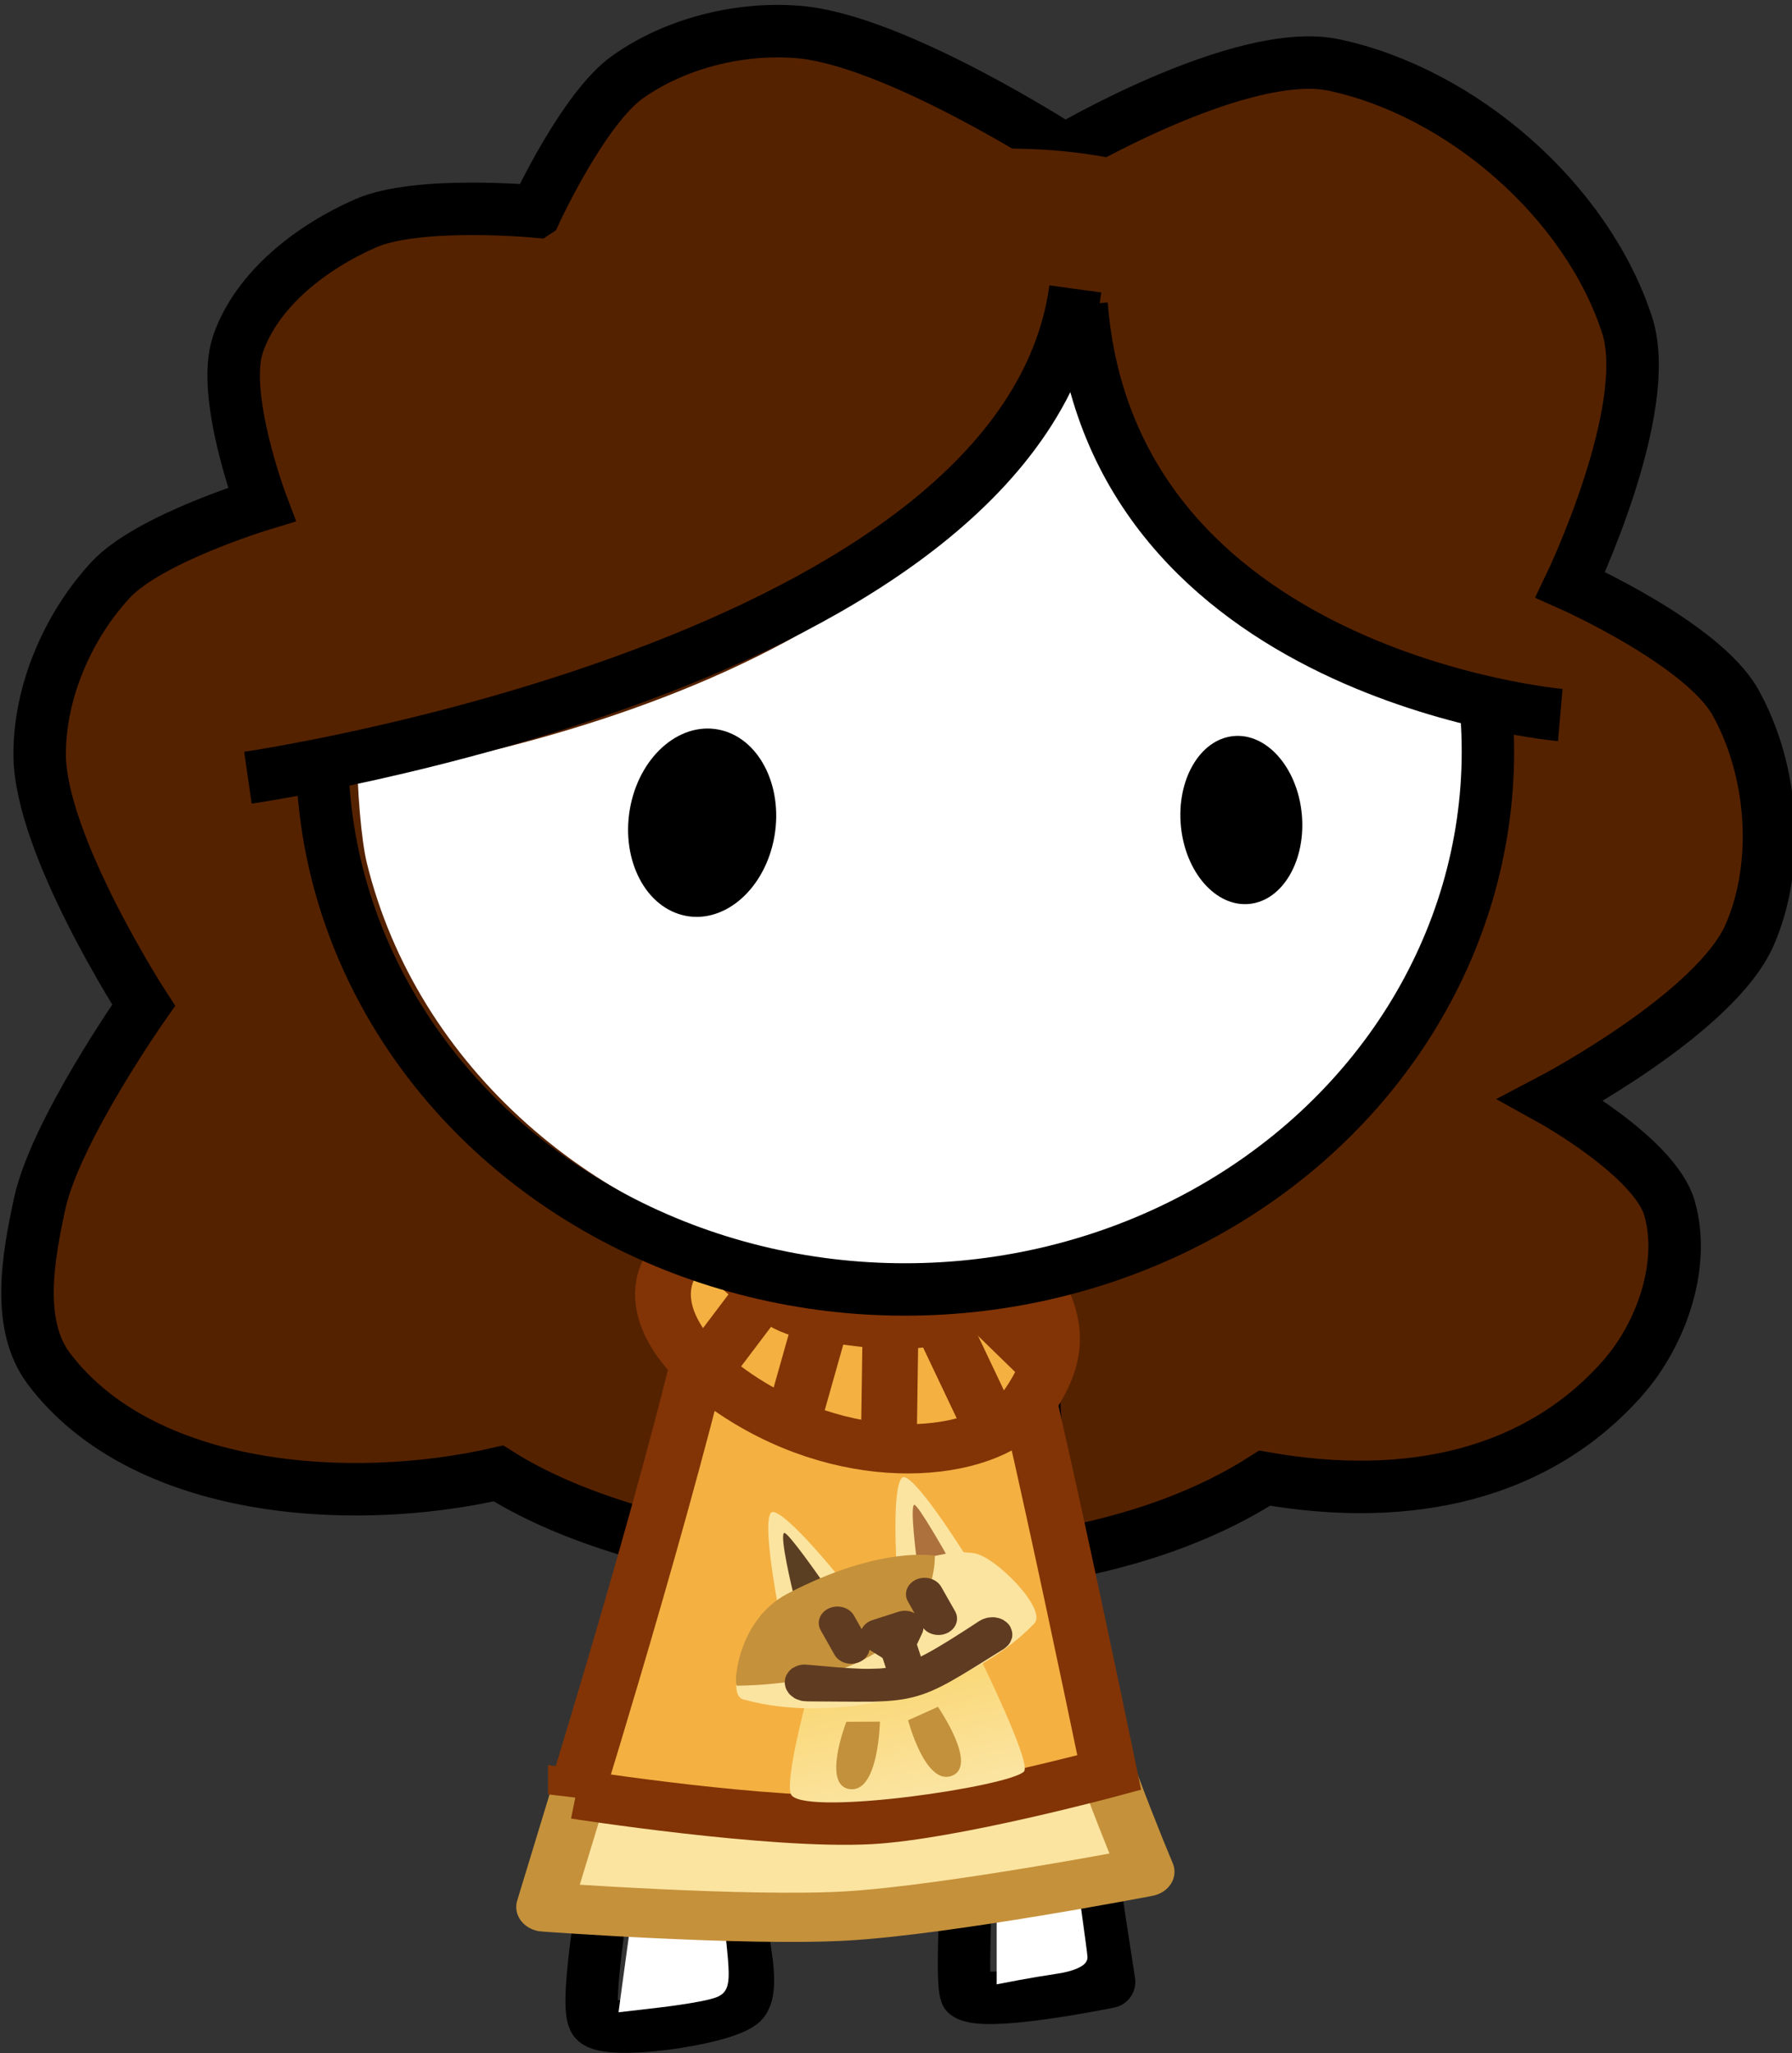 <?xml version="1.0" encoding="UTF-8" standalone="no"?>
<!-- Created with Inkscape (http://www.inkscape.org/) -->

<svg
   width="38.468mm"
   height="44.074mm"
   viewBox="0 0 145.391 166.579"
   version="1.1"
   id="svg1"
   inkscape:version="1.2.2 (732a01da63, 2022-12-09)"
   sodipodi:docname="characters.svg"
   xml:space="preserve"
   xmlns:inkscape="http://www.inkscape.org/namespaces/inkscape"
   xmlns:sodipodi="http://sodipodi.sourceforge.net/DTD/sodipodi-0.dtd"
   xmlns:xlink="http://www.w3.org/1999/xlink"
   xmlns="http://www.w3.org/2000/svg"
   xmlns:svg="http://www.w3.org/2000/svg"><rect x="0" y="0" width="145.391" height="166.579" fill="#333333" stroke="none"/><sodipodi:namedview
     id="namedview1"
     pagecolor="#ffffff"
     bordercolor="#000000"
     borderopacity="0.25"
     inkscape:showpageshadow="2"
     inkscape:pageopacity="0.0"
     inkscape:pagecheckerboard="0"
     inkscape:deskcolor="#d1d1d1"
     inkscape:document-units="mm"
     inkscape:zoom="1.96"
     inkscape:cx="109.43878"
     inkscape:cy="614.54082"
     inkscape:window-width="1827"
     inkscape:window-height="1057"
     inkscape:window-x="-9"
     inkscape:window-y="-9"
     inkscape:window-maximized="1"
     inkscape:current-layer="svg1"
     showgrid="true"><inkscape:grid
       id="grid11"
       units="mm"
       originx="0"
       originy="0"
       spacingx="3.78"
       spacingy="3.78"
       empcolor="#0099e5"
       empopacity="0.302"
       color="#0099e5"
       opacity="0.149"
       empspacing="5"
       dotted="false"
       gridanglex="30"
       gridanglez="30"
       visible="true" /></sodipodi:namedview><defs
     id="defs1"><linearGradient
       id="linearGradient4322"
       inkscape:swatch="solid"><stop
         style="stop-color:#2b1500;stop-opacity:1;"
         offset="0"
         id="stop4320" /></linearGradient><linearGradient
       inkscape:collect="always"
       xlink:href="#linearGradient19496"
       id="linearGradient19498"
       x1="-187.477"
       y1="-76.129"
       x2="-189.021"
       y2="-82.001"
       gradientUnits="userSpaceOnUse" /><linearGradient
       inkscape:collect="always"
       id="linearGradient19496"><stop
         style="stop-color:#fbe4a0;stop-opacity:1;"
         offset="0"
         id="stop19492" /><stop
         style="stop-color:#fad46b;stop-opacity:1;"
         offset="1"
         id="stop19494" /></linearGradient><linearGradient
       id="linearGradient5259"
       inkscape:swatch="solid"><stop
         style="stop-color:#fdb6b0;stop-opacity:1;"
         offset="0"
         id="stop5257" /></linearGradient><linearGradient
       id="linearGradient5745"
       inkscape:swatch="solid"><stop
         style="stop-color:#000000;stop-opacity:1;"
         offset="0"
         id="stop5743" /></linearGradient><linearGradient
       id="linearGradient4753"
       inkscape:swatch="solid"><stop
         style="stop-color:#d1d48d;stop-opacity:1;"
         offset="0"
         id="stop4751" /></linearGradient></defs><g
     inkscape:label="Layer 1"
     inkscape:groupmode="layer"
     id="layer1"
     transform="translate(-74.346,-293.986)"><g
       id="g57"
       inkscape:label="chicu"
       transform="matrix(2.835,0,0,2.835,409.086,694.686)"
       style="display:inline"
       inkscape:highlight-color="#999999"
       inkscape:export-filename="chi.svg"
       inkscape:export-xdpi="96"
       inkscape:export-ydpi="96"><path
         style="display:inline;fill:#552200;stroke:#000000;stroke-width:5.669;stroke-dasharray:none;stroke-opacity:1"
         d="m 189.286,392.857 c 0,0 -18.352,-11.923 -28.827,-12.755 -6.312,-0.502 -13.193,1.197 -18.367,4.847 -4.799,3.385 -9.949,14.541 -9.949,14.541 0,0 -12.746,-1.188 -18.367,1.276 -5.785,2.535 -11.705,7.043 -13.776,13.01 -1.916,5.522 2.551,17.347 2.551,17.347 0,0 -12.196,3.695 -16.327,8.163 -4.609,4.986 -7.681,12.088 -7.653,18.878 0.04,9.759 11.224,27.041 11.224,27.041 0,0 -9.522,13.547 -11.224,21.429 -1.259,5.828 -2.579,13.104 1.02,17.857 10.099,13.333 32.403,14.961 48.531,11.276 17.977,11.427 59.433,15.488 82.741,0.51 15.71,2.765 29.475,-0.434 38.626,-10.766 4.213,-4.757 6.846,-12.257 5.102,-18.367 -1.586,-5.555 -12.755,-11.735 -12.755,-11.735 0,0 17.744,-9.32 21.429,-17.857 3.308,-7.665 2.515,-17.697 -1.531,-25 -3.544,-6.399 -17.857,-12.755 -17.857,-12.755 0,0 9.09,-18.959 6.122,-28.061 -4.369,-13.401 -17.847,-25.125 -31.633,-28.061 -9.943,-2.118 -29.082,9.184 -29.082,9.184 z"
         id="path32"
         sodipodi:nodetypes="cascsscsscssccsscsscssc"
         transform="matrix(0.265,0,0,0.265,-137.76,-241.153)"
         inkscape:label="hair" /><g
         id="g54"
         transform="translate(50.598,-0.228)"
         inkscape:label="body"
         style="display:inline"><path
           style="display:inline;fill:none;fill-opacity:1;stroke:#000000;stroke-width:1.5;stroke-linecap:round;stroke-linejoin:round;stroke-miterlimit:1001;stroke-dasharray:none;stroke-opacity:1;paint-order:stroke fill markers"
           d="m -148.032,-104.788 c 0,0 -1.734,7 -2.496,10.625 -0.35,1.667 -0.346,2.954 -0.5,4.433 -0.224,2.147 -0.974,6.022 -0.617,6.445 0.358,0.424 3.591,-0.025 4.184,-0.5 0.593,-0.475 -0.401,-3.056 -0.019,-3.539 0.382,-0.483 6.003,-1.171 6.298,-0.849 0.295,0.322 -0.028,3.627 0.163,4.115 0.502,0.401 4.088,-0.339 4.088,-0.339 0,0 -1.529,-9.764 -2.006,-14.68 -0.174,-1.796 -0.313,-5.404 -0.313,-5.404"
           id="path41"
           sodipodi:nodetypes="csazzzzccac"
           inkscape:label="body" /><path
           style="display:inline;fill:#ffffff;fill-opacity:1;stroke:#ffffff;stroke-width:1.289;stroke-dasharray:none;stroke-opacity:1;paint-order:fill markers stroke"
           d="m 457.844,398.972 c 0.15,-1.119 0.687,-5.049 1.192,-8.732 0.505,-3.683 1.33,-10.845 1.833,-15.914 0.87,-8.774 2.618,-17.522 7.932,-39.702 l 2.24,-9.347 1.911,0.392 c 5.744,1.177 12.411,1.684 18.722,1.424 l 7.102,-0.293 0.411,7.064 c 0.553,9.517 2.363,24.986 5.242,44.809 1.313,9.041 2.389,16.756 2.392,17.145 0.002,0.389 -1.16,0.883 -2.583,1.098 -1.423,0.215 -3.341,0.535 -4.262,0.711 l -1.674,0.32 v -5.741 c 0,-6.25 -0.729,-9.271 -2.459,-10.197 -1.578,-0.845 -7.162,-0.72 -14.501,0.323 -8.435,1.199 -10.897,1.923 -12.711,3.736 -1.453,1.453 -1.503,1.736 -1.052,5.893 0.78,7.182 0.77,7.257 -1.04,7.75 -0.895,0.244 -3.279,0.635 -5.298,0.87 l -3.671,0.426 z"
           id="path51"
           transform="matrix(0.265,0,0,0.265,-272.028,-189.988)" /><g
           id="g6908"
           style="display:inline;stroke-width:1.411;stroke-dasharray:none"
           transform="matrix(1.131,0,0,0.998,108.93,-0.243)"
           inkscape:label="outfit"><path
             style="display:inline;opacity:1;fill:#fbe4a0;fill-opacity:1;stroke:#c5913b;stroke-width:1.411;stroke-linecap:round;stroke-linejoin:round;stroke-dasharray:none;stroke-opacity:1;paint-order:fill markers stroke"
             d="m -229.713,-93.789 c 4.58,-0.374 6.818,0.409 11.398,0.034 0.176,1.694 1.88,6.276 1.88,6.276 0,0 -5.039,1.098 -7.593,1.267 -2.547,0.168 -7.652,-0.257 -7.652,-0.257 l 1.967,-7.321 z"
             id="path23577"
             sodipodi:nodetypes="cccaccc"
             inkscape:label="skirt" /><g
             id="g6971"
             transform="translate(-0.14,0.07)"
             inkscape:label="shirt"
             style="display:inline;stroke-width:1.411;stroke-dasharray:none"><path
               style="display:inline;opacity:1;fill:#f4b041;fill-opacity:1;stroke:#823406;stroke-width:1.411;stroke-linecap:round;stroke-dasharray:none;stroke-opacity:1"
               d="m -230.735,-89.77 c 0,0 4.952,0.877 7.436,0.725 2.055,-0.126 6.058,-1.349 6.058,-1.349 0,0 -2.813,-15.465 -2.931,-14.179 -0.699,7.681 -5.997,-3.651 -6.95,-0.181 -0.804,4.698 -3.613,14.985 -3.613,14.985 z"
               id="path6960"
               sodipodi:nodetypes="cacssc"
               transform="translate(1.7499999e-6)"
               inkscape:label="shirt outline" /><g
               id="g7698"
               inkscape:label="shirt collar"
               style="display:inline;stroke-width:1.141;stroke-dasharray:none"
               transform="matrix(1.237,0,0,1.237,52.201,23.81)"><path
                 style="opacity:1;fill:#f4b041;fill-opacity:1;stroke:#823406;stroke-width:1.141;stroke-linecap:round;stroke-linejoin:round;stroke-dasharray:none;stroke-opacity:1"
                 d="m -224.012,-102.964 c 1.054,0.205 2.885,0.626 3.546,-0.497 0.247,-0.419 -0.358,-1.456 -0.358,-1.456 0,0 1.193,0.535 1.451,1.133 0.383,0.886 0.686,1.648 -0.149,2.956 -0.714,1.119 -3.28,1.554 -5.643,-0.055 -1.741,-1.186 -2.21,-2.628 -1.392,-3.518 0.684,-0.744 1.49,1.233 2.544,1.437 z"
                 id="path5690"
                 sodipodi:nodetypes="zacassaz" /><path
                 style="opacity:1;fill:#fbe4a0;fill-opacity:1;stroke:#823406;stroke-width:1.141;stroke-linecap:round;stroke-linejoin:round;stroke-dasharray:none;stroke-opacity:1;paint-order:fill markers stroke"
                 d="m -225.055,-103.207 -0.835,1.252"
                 id="path24018"
                 sodipodi:nodetypes="cc" /><path
                 style="opacity:1;fill:#fbe4a0;fill-opacity:1;stroke:#823406;stroke-width:1.141;stroke-linecap:round;stroke-linejoin:round;stroke-dasharray:none;stroke-opacity:1;paint-order:fill markers stroke"
                 d="m -223.714,-102.778 -0.563,2.26"
                 id="path24083"
                 sodipodi:nodetypes="cc" /><path
                 style="opacity:1;fill:#fbe4a0;fill-opacity:1;stroke:#823406;stroke-width:1.141;stroke-linecap:round;stroke-linejoin:round;stroke-dasharray:none;stroke-opacity:1;paint-order:fill markers stroke"
                 d="m -222.292,-102.715 -0.032,2.535"
                 id="path24085"
                 sodipodi:nodetypes="cc" /><path
                 style="opacity:1;fill:#fbe4a0;fill-opacity:1;stroke:#823406;stroke-width:1.141;stroke-linecap:round;stroke-linejoin:round;stroke-dasharray:none;stroke-opacity:1;paint-order:fill markers stroke"
                 d="m -220.416,-103.201 1.157,1.277"
                 id="path24087"
                 sodipodi:nodetypes="cc" /><path
                 style="opacity:1;fill:#fbe4a0;fill-opacity:1;stroke:#823406;stroke-width:1.141;stroke-linecap:round;stroke-linejoin:round;stroke-dasharray:none;stroke-opacity:1;paint-order:fill markers stroke"
                 d="m -221.169,-102.562 0.906,2.162"
                 id="path24089"
                 sodipodi:nodetypes="cc" /></g></g><g
             id="g19181"
             inkscape:label="cat"
             transform="matrix(0.685,0,0,0.698,-93.728,-36.623)"
             style="display:inline;stroke-width:1.361;stroke-dasharray:none"><path
               style="display:inline;opacity:1;fill:url(#linearGradient19498);fill-opacity:1;stroke:none;stroke-width:1.361;stroke-linecap:round;stroke-dasharray:none;stroke-opacity:1"
               d="m -191.695,-79.954 c 0,0 -0.867,3.589 -0.545,3.966 0.705,0.824 8.043,-0.376 8.576,-0.991 0.296,-0.341 -1.685,-4.808 -1.685,-4.808 z"
               id="path7582"
               sodipodi:nodetypes="csscc" /><path
               style="display:inline;opacity:1;fill:#fbe4a0;fill-opacity:1;stroke:none;stroke-width:1.361;stroke-linecap:round;stroke-dasharray:none;stroke-opacity:1"
               d="m -192.745,-83.749 c 0,0 -0.69,-3.992 -0.173,-3.891 0.573,0.111 2.429,2.677 2.429,2.677 z"
               id="path7584"
               sodipodi:nodetypes="cscc" /><path
               style="display:inline;opacity:1;fill:#fbe4a0;fill-opacity:1;stroke:none;stroke-width:1.361;stroke-linecap:round;stroke-dasharray:none;stroke-opacity:1"
               d="m -185.854,-85.912 c 0,0 -1.984,-3.532 -2.322,-3.128 -0.374,0.448 -0.194,3.609 -0.194,3.609 z"
               id="path7584-4"
               sodipodi:nodetypes="cscc" /><path
               style="opacity:1;fill:#fbe4a0;fill-opacity:1;stroke:none;stroke-width:1.361;stroke-linecap:round;stroke-dasharray:none;stroke-opacity:1"
               d="m -194.025,-79.937 c -0.769,-0.238 0.283,-3.049 1.258,-3.949 1.531,-1.414 5.139,-2.359 7.242,-2.064 0.791,0.111 2.742,2.315 2.238,2.897 -2.44,2.819 -7.269,4.19 -10.738,3.115 z"
               id="path6973"
               sodipodi:nodetypes="sssss" /><path
               style="display:inline;opacity:1;fill:#c3913c;fill-opacity:1;stroke:none;stroke-width:1.361;stroke-linecap:round;stroke-dasharray:none;stroke-opacity:1"
               d="m -7.481,124.67 1.239,-0.006 c 0,0 -0.045,2.898 -1.097,2.776 -1.074,-0.125 -0.143,-2.77 -0.143,-2.77 z"
               id="path7663"
               sodipodi:nodetypes="ccsc"
               transform="translate(-182.743,-203.692)" /><path
               style="display:inline;opacity:1;fill:#c3913c;fill-opacity:1;stroke:none;stroke-width:1.361;stroke-linecap:round;stroke-dasharray:none;stroke-opacity:1"
               d="m -4.103,124.057 -1.098,0.551 c 0,0 0.63,2.689 1.61,2.285 0.999,-0.413 -0.503,-2.827 -0.503,-2.827 z"
               id="path7663-9"
               sodipodi:nodetypes="ccscc"
               transform="translate(-182.743,-203.692)" /><path
               style="display:inline;opacity:1;fill:#5a3f22;fill-opacity:1;stroke:none;stroke-width:1.361;stroke-linecap:round;stroke-dasharray:none;stroke-opacity:1"
               d="m -9.453,119.349 1.043,-0.517 c 0,0 -1.232,-1.968 -1.367,-1.919 -0.193,0.07 0.324,2.436 0.324,2.436 z"
               id="path7707"
               sodipodi:nodetypes="ccsc"
               transform="translate(-182.743,-203.692)" /><path
               style="display:inline;opacity:1;fill:#ad713e;fill-opacity:1;stroke:none;stroke-width:1.361;stroke-linecap:round;stroke-dasharray:none;stroke-opacity:1"
               d="m -4.884,118.009 1.078,-0.245 c 0,0 -1.028,-2.017 -1.165,-2.007 -0.176,0.013 0.088,2.252 0.088,2.252 z"
               id="path7709"
               sodipodi:nodetypes="ccsc"
               transform="translate(-182.743,-203.692)" /><path
               style="display:inline;opacity:1;fill:#c5913b;fill-opacity:1;stroke:none;stroke-width:1.361;stroke-linecap:round;stroke-dasharray:none;stroke-opacity:1"
               d="m -11.515,123.189 c 7.536,-0.131 7.301,-5.341 7.301,-5.341 0,0 -2.015,-0.43 -5.444,1.561 -1.865,1.083 -2.006,3.783 -1.857,3.781 z"
               id="path7711"
               sodipodi:nodetypes="scss"
               transform="translate(-182.743,-203.692)" /><path
               style="display:inline;opacity:1;fill:#5f3b21;fill-opacity:1;stroke:#5f3b21;stroke-width:0.74;stroke-linecap:round;stroke-linejoin:round;stroke-dasharray:none;stroke-opacity:1;paint-order:fill markers stroke"
               d="m -220.428,-96.954 0.275,0.549"
               id="path23479"
               transform="matrix(1.858,0,0,1.822,222.22,92.388)" /><path
               style="display:inline;fill:#5f3b21;fill-opacity:1;stroke:#5f3b21;stroke-width:0.74;stroke-linecap:round;stroke-linejoin:round;stroke-dasharray:none;stroke-opacity:1;paint-order:fill markers stroke"
               d="m -222.162,-96.306 0.273,0.55"
               id="path23479-8"
               transform="matrix(1.858,0,0,1.822,222.22,92.388)" /><path
               style="display:inline;opacity:1;fill:#5f3b21;fill-opacity:1;stroke:#5f3b21;stroke-width:0.74;stroke-linecap:round;stroke-linejoin:round;stroke-dasharray:none;stroke-opacity:1;paint-order:fill markers stroke"
               d="m -220.946,-95.752 0.189,0.652"
               id="path23483"
               transform="matrix(1.858,0,0,1.822,222.22,92.388)" /><path
               style="display:inline;opacity:1;fill:#5f3b21;fill-opacity:1;stroke:#5f3b21;stroke-width:0.74;stroke-linecap:round;stroke-linejoin:round;stroke-dasharray:none;stroke-opacity:1;paint-order:fill markers stroke"
               d="m -221.338,-96.023 0.518,-0.188 -0.178,0.43 z"
               id="path23549"
               transform="matrix(1.858,0,0,1.822,222.22,92.388)" /><path
               style="display:inline;opacity:1;fill:#5f3b21;fill-opacity:1;stroke:#5f3b21;stroke-width:0.74;stroke-linecap:round;stroke-linejoin:round;stroke-dasharray:none;stroke-opacity:1;paint-order:fill markers stroke"
               d="m -222.817,-94.997 c -0.033,-0.003 -0.036,0.089 0.051,0.089 2.21,0.005 1.907,0.152 3.69,-1.108 0.054,-0.038 0.003,-0.071 -0.05,-0.032 -1.719,1.278 -1.82,1.237 -3.691,1.05 z"
               id="path23553"
               sodipodi:nodetypes="cssssc"
               inkscape:label="path23553"
               transform="matrix(1.858,0,0,1.822,222.22,92.388)" /></g></g><path
           style="display:inline;fill:#ffffff;fill-opacity:1;stroke:#ffffff;stroke-width:1.357;stroke-dasharray:none;stroke-opacity:1;paint-order:fill markers stroke"
           d="m 608.772,320.72 c -23.591,-4.279 -42.49,-21.138 -47.782,-42.626 -0.583,-2.368 -1.053,-7.85 -1.044,-12.182 0.056,-27.247 22.182,-49.951 52.331,-53.698 13.738,-1.707 29.687,1.984 41.321,9.564 11.428,7.445 20.72,20.031 23.927,32.407 1.716,6.621 1.735,18.17 0.041,24.804 -4.788,18.756 -19.721,33.508 -40.447,39.958 -6.817,2.122 -21.396,3.033 -28.348,1.772 z"
           id="path54"
           transform="matrix(0.265,0,0,0.265,-306.66,-190.149)" /><ellipse
           style="display:inline;fill:none;fill-opacity:1;stroke:#000000;stroke-width:1.5;stroke-linecap:round;stroke-linejoin:round;stroke-miterlimit:1001;stroke-dasharray:none;stroke-opacity:1;paint-order:stroke fill markers"
           id="ellipse2"
           ry="15.394"
           rx="16.683"
           cy="-119.605"
           cx="-142.773"
           inkscape:label="head" /></g><g
         id="g56"
         inkscape:label="eyes"
         transform="translate(-34.323,-0.067)"
         style="display:inline"><ellipse
           style="fill:#000000;fill-opacity:1;stroke:none;stroke-width:0.594;stroke-linecap:round;stroke-linejoin:round;stroke-miterlimit:1001;stroke-dasharray:none;stroke-opacity:1;paint-order:stroke fill markers"
           id="ellipse54"
           cx="-86.904"
           cy="-98.341"
           rx="2.108"
           ry="2.703"
           transform="matrix(0.969,0.248,-0.209,0.978,0,0)"
           inkscape:label="right" /><ellipse
           style="fill:#000000;fill-opacity:1;stroke:none;stroke-width:0.509;stroke-linecap:round;stroke-linejoin:round;stroke-miterlimit:1001;stroke-dasharray:none;stroke-opacity:1;paint-order:stroke fill markers"
           id="ellipse56"
           cx="-36.557"
           cy="-122.183"
           rx="1.738"
           ry="2.413"
           transform="matrix(0.995,-0.103,0.097,0.995,0,0)"
           inkscape:label="left" /></g><g
         id="g5914-9"
         inkscape:label="fringe"
         style="display:inline;stroke-width:1.5;stroke-dasharray:none"
         transform="translate(-36.095,-78.803)"><path
           id="path4444-8-4"
           style="display:inline;fill:#552200;fill-opacity:1;stroke:none;stroke-width:1.5;stroke-dasharray:none;stroke-opacity:1;paint-order:markers stroke fill"
           d="m -140.008,-135.881 c -0.668,-0.26 -1.838,-0.198 -2.555,-0.118 -8.81,-0.753 -17.433,5.081 -18.828,18.544 5.441,-0.614 20.233,-3.099 23.578,-13.547 3.267,9.971 8.138,10.47 13.566,11.083 -2.848,-11.033 -8.045,-16.03 -15.761,-15.962 z"
           inkscape:label="fringe"
           sodipodi:nodetypes="cccccc"
           transform="translate(86.732,77.597)" /><path
           style="display:inline;fill:none;fill-opacity:1;stroke:#000000;stroke-width:1.5;stroke-dasharray:none;stroke-opacity:1;paint-order:markers stroke fill"
           d="m -51.026,-53.822 c 0.841,10.63 13.7,11.747 13.7,11.747"
           id="path4670-3-1"
           sodipodi:nodetypes="cc" /><path
           style="opacity:1;fill:none;fill-opacity:1;stroke:#000000;stroke-width:1.5;stroke-dasharray:none;stroke-opacity:1;paint-order:markers stroke fill"
           d="m -51.204,-54.269 c -1.476,10.782 -23.68,13.987 -23.68,13.987"
           id="path4670-8"
           sodipodi:nodetypes="cc" /></g></g></g></svg>
